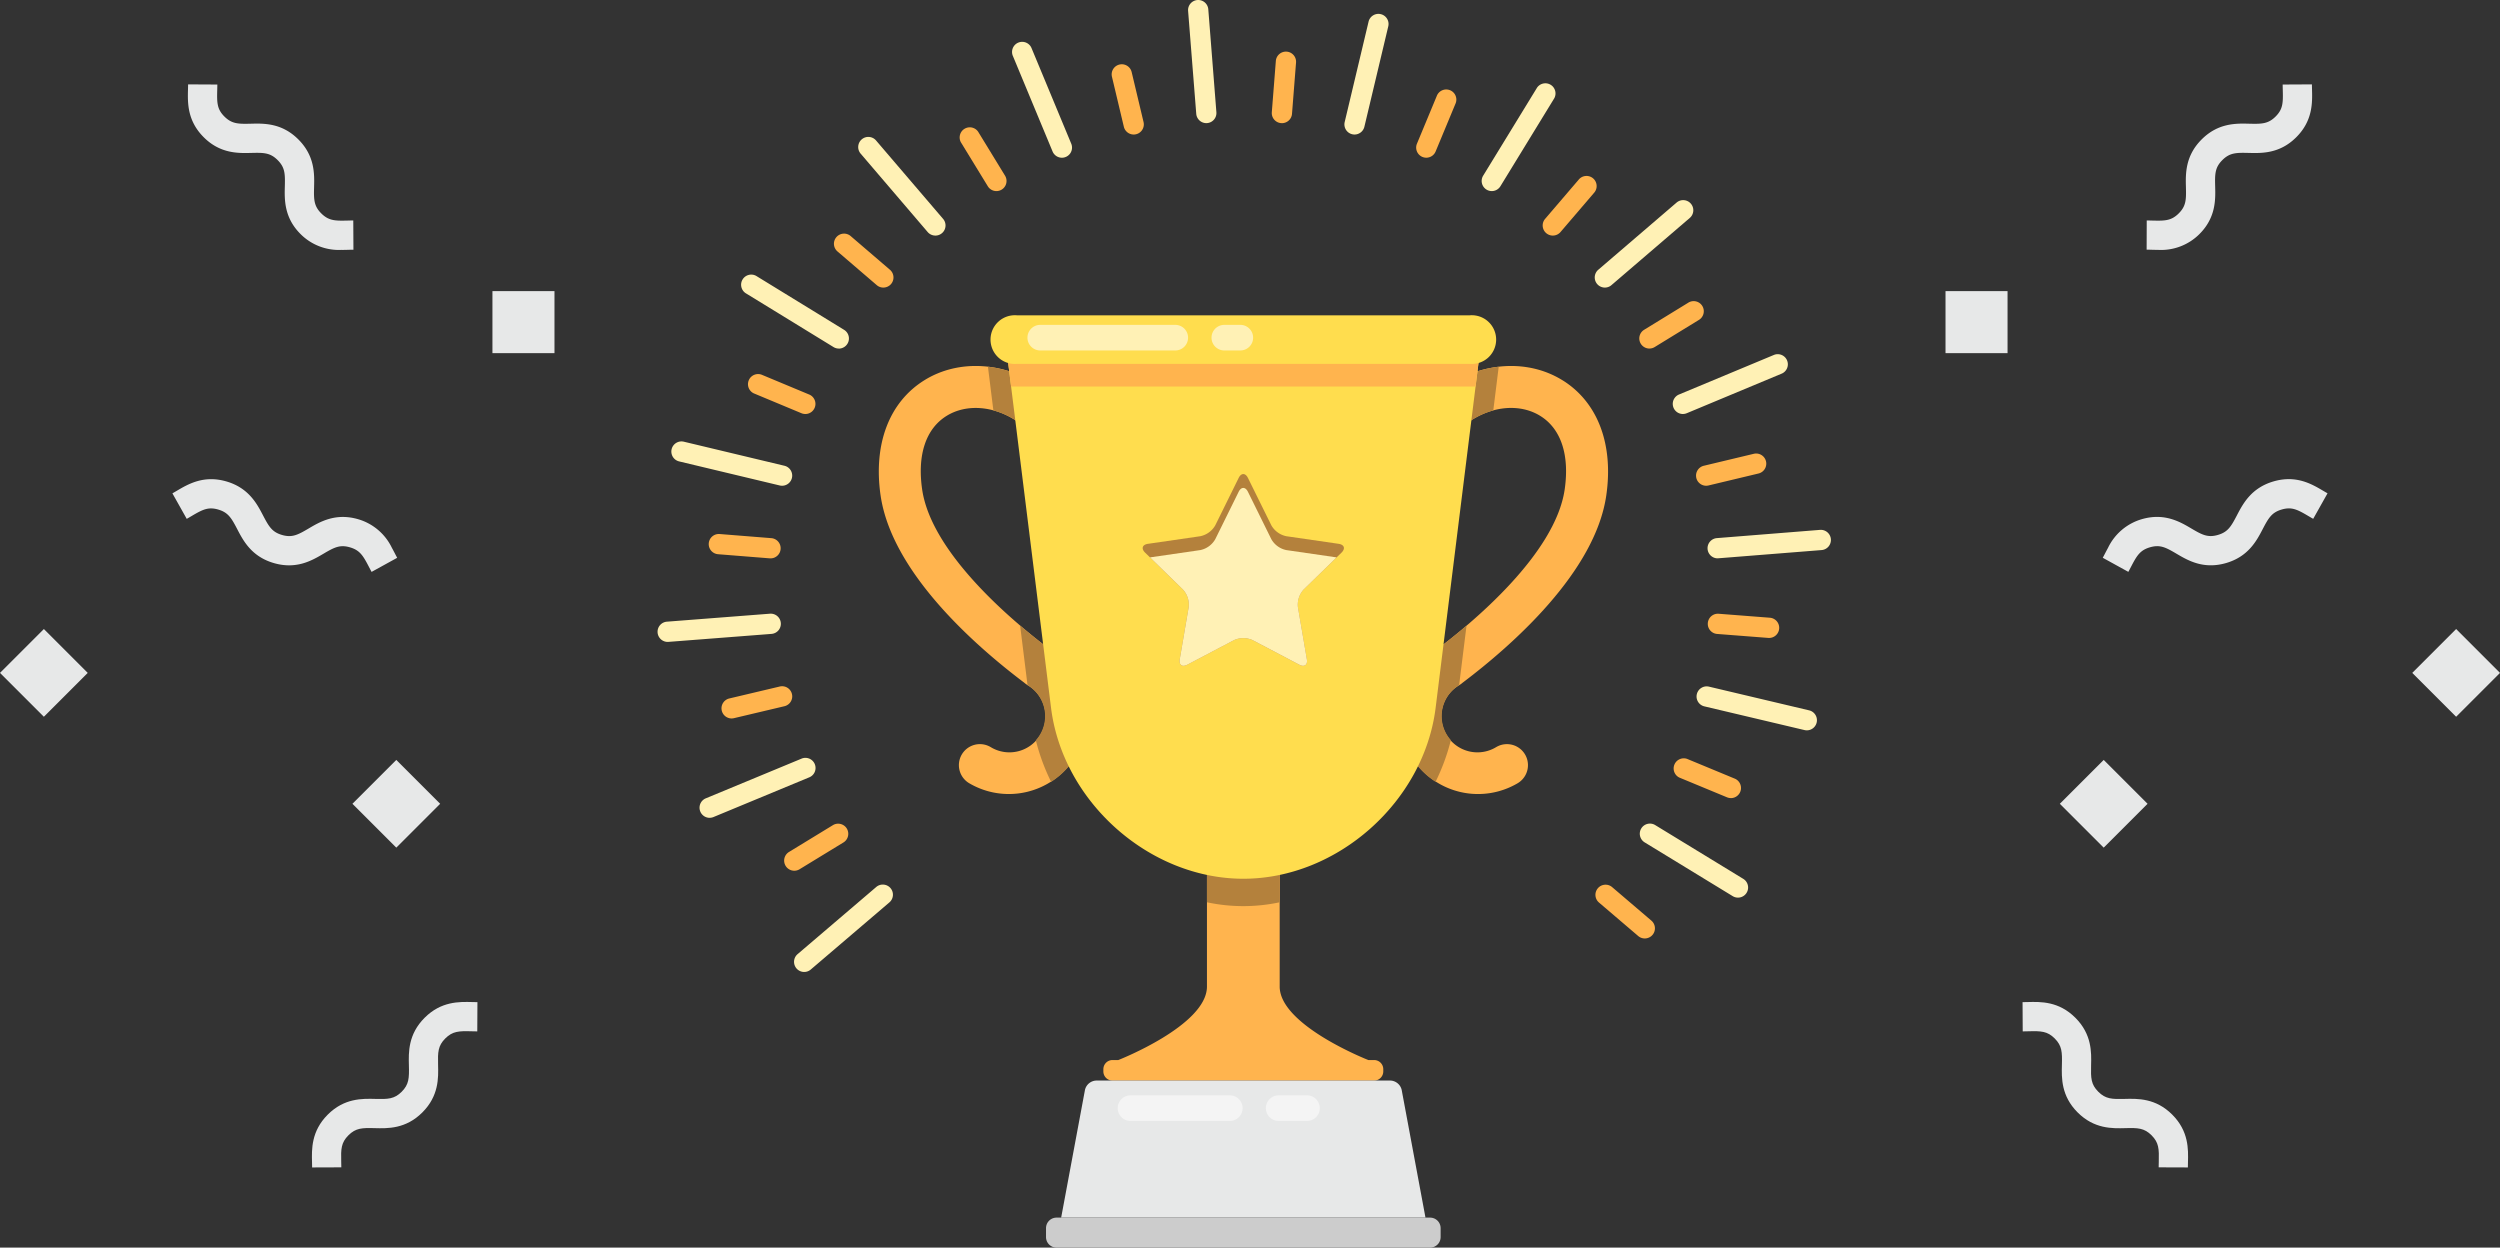<svg xmlns="http://www.w3.org/2000/svg" width="347.922" height="173.629" viewBox="0 0 347.922 173.629">
  <rect x="0" y="0" width="347.922" height="173.629" fill="#333333" stroke="none"/>
  <g id="draw" transform="translate(-526.039 -251.405)">
    <g id="Grupo_11301" data-name="Grupo 11301" transform="translate(617.542 255.405)">
      <g id="Grupo_11306" data-name="Grupo 11306">
        <path id="Trazado_25222" data-name="Trazado 25222" d="M486.614,212.818c-4.74-2.953-11.121-2.6-16.252.9a2.924,2.924,0,1,0,3.3,4.832c3.218-2.2,7.09-2.5,9.864-.769,2.87,1.787,4.074,5.41,3.389,10.2-1.29,9.02-12.909,18.631-17.884,22.37a10.868,10.868,0,0,0,11.34,18.54,2.924,2.924,0,1,0-2.988-5.028,5.019,5.019,0,1,1-5.129-8.628,2.881,2.881,0,0,0,.439-.32c6.9-5.209,18.481-15.4,20.012-26.107,1.018-7.119-1.2-12.948-6.086-15.991" transform="translate(-360.659 -163.892)" fill="#ffb44e"/>
        <path id="Trazado_25223" data-name="Trazado 25223" d="M162.245,250.35c-4.974-3.739-16.593-13.349-17.884-22.37-.685-4.788.519-8.411,3.389-10.2,2.774-1.729,6.646-1.425,9.864.769a2.924,2.924,0,1,0,3.3-4.832c-5.132-3.5-11.513-3.855-16.252-.9-4.887,3.043-7.1,8.872-6.086,15.991,1.531,10.7,13.1,20.892,20.006,26.1a2.926,2.926,0,0,0,.445.325,5.019,5.019,0,1,1-5.129,8.628,2.924,2.924,0,1,0-2.988,5.028,10.868,10.868,0,0,0,11.34-18.54" transform="translate(-107.534 -163.891)" fill="#ffb44e"/>
        <path id="Trazado_25224" data-name="Trazado 25224" d="M214.732,218.134a2.924,2.924,0,0,0-.768-4.064,16.475,16.475,0,0,0-7.388-2.794l.756,6.081a11.018,11.018,0,0,1,3.336,1.545,2.924,2.924,0,0,0,4.064-.768" transform="translate(-160.589 -164.242)" fill="#b4813c"/>
        <path id="Trazado_25225" data-name="Trazado 25225" d="M230.937,376.489c-1.136-.854-2.618-2.014-4.244-3.4l1.031,8.294a5.018,5.018,0,0,1,1.154,7.668,28.749,28.749,0,0,0,2.13,5.791,10.865,10.865,0,0,0-.07-18.35" transform="translate(-176.227 -290.03)" fill="#b4813c"/>
        <path id="Trazado_25226" data-name="Trazado 25226" d="M470.5,388.314a5.016,5.016,0,0,1,1.719-6.858l1.031-8.29c-1.618,1.381-3.093,2.535-4.223,3.385a10.865,10.865,0,0,0-.085,18.342,28.716,28.716,0,0,0,2.129-5.8,5.022,5.022,0,0,1-.571-.779" transform="translate(-360.659 -290.092)" fill="#b4813c"/>
        <path id="Trazado_25227" data-name="Trazado 25227" d="M487.553,218.143a2.923,2.923,0,0,0,4.064.768,11.016,11.016,0,0,1,3.316-1.54l.756-6.083a16.479,16.479,0,0,0-7.368,2.792,2.924,2.924,0,0,0-.768,4.064" transform="translate(-378.618 -164.25)" fill="#b4813c"/>
        <path id="Trazado_25258" data-name="Trazado 25258" d="M316.418,547.88h-.806s-12.318-4.815-12.339-10.213V520.151H293.15v17.516c-.02,5.4-12.339,10.213-12.339,10.213h-.806a1.275,1.275,0,0,0-1.271,1.272v.315a1.275,1.275,0,0,0,1.271,1.271h36.413a1.275,1.275,0,0,0,1.271-1.271v-.315a1.275,1.275,0,0,0-1.271-1.272" transform="translate(-216.683 -404.355)" fill="#ffb44e"/>
        <path id="Trazado_25259" data-name="Trazado 25259" d="M347.887,520.152h-4.395v5.773a24.21,24.21,0,0,0,10.123,0v-5.773h-5.728Z" transform="translate(-267.024 -404.356)" fill="#b4813c"/>
        <path id="Trazado_25260" data-name="Trazado 25260" d="M302.812,675.3h0l-3.066-16.446a1.675,1.675,0,0,0-1.58-1.313H257.247a1.675,1.675,0,0,0-1.581,1.313L252.6,675.3l-.245,1.313h50.7Z" transform="translate(-196.177 -511.162)" fill="#e7e8e8"/>
        <path id="Trazado_25261" data-name="Trazado 25261" d="M283.758,203.2H219.729a.753.753,0,0,0-.764.865l3.348,26.926,2.669,21.469c1.627,13.087,13.67,23.794,26.762,23.794s25.135-10.707,26.762-23.794l.053-.427,5.963-47.967a.753.753,0,0,0-.764-.865" transform="translate(-170.214 -157.96)" fill="#ffdd4e"/>
        <path id="Trazado_25262" data-name="Trazado 25262" d="M283.758,203.2H219.73a.753.753,0,0,0-.764.865l.459,3.692h64.639l.459-3.692a.753.753,0,0,0-.764-.865" transform="translate(-170.214 -157.96)" fill="#ffb44e"/>
        <path id="Trazado_25263" data-name="Trazado 25263" d="M296.338,743.219H244.343a1.467,1.467,0,0,0-1.462,1.462v1.249a1.466,1.466,0,0,0,1.462,1.462h51.994a1.466,1.466,0,0,0,1.462-1.462v-1.249a1.467,1.467,0,0,0-1.462-1.462" transform="translate(-188.811 -577.764)" fill="#ccc"/>
        <path id="Trazado_25264" data-name="Trazado 25264" d="M330.6,288.1l-7.271-1.056a3.125,3.125,0,0,1-2.094-1.522l-3.252-6.588c-.356-.721-.938-.721-1.294,0l-3.251,6.588a3.125,3.125,0,0,1-2.094,1.522l-7.271,1.056c-.8.116-.976.67-.4,1.231l5.261,5.128a3.125,3.125,0,0,1,.8,2.462l-1.242,7.241c-.136.793.335,1.135,1.047.761l6.5-3.419a3.126,3.126,0,0,1,2.589,0l6.5,3.419c.712.374,1.183.032,1.047-.761l-1.242-7.241a3.124,3.124,0,0,1,.8-2.462L331,289.332c.576-.561.4-1.115-.4-1.231" transform="translate(-235.81 -216.418)" fill="#b4813c"/>
        <path id="Trazado_25265" data-name="Trazado 25265" d="M313.079,311.661l6.5-3.419a3.125,3.125,0,0,1,2.589,0l6.5,3.419c.712.374,1.183.032,1.047-.761l-1.242-7.241a3.124,3.124,0,0,1,.8-2.462l4.586-4.47-6.995-1.016a3.125,3.125,0,0,1-2.094-1.522l-3.252-6.588c-.356-.721-.938-.721-1.294,0l-3.251,6.588a3.125,3.125,0,0,1-2.094,1.522l-6.995,1.016,4.586,4.47a3.124,3.124,0,0,1,.8,2.462l-1.242,7.241c-.136.793.335,1.135,1.047.761" transform="translate(-239.346 -223.155)" fill="#fff1b5"/>
        <path id="Trazado_25266" data-name="Trazado 25266" d="M274.914,179.144H211.873a3.39,3.39,0,1,0,0,6.758h63.042a3.39,3.39,0,1,0,0-6.758" transform="translate(-161.864 -139.263)" fill="#ffdd4e"/>
        <path id="Trazado_25267" data-name="Trazado 25267" d="M350.356,188.7H348.13a1.781,1.781,0,0,1,0-3.562h2.226a1.781,1.781,0,1,1,0,3.562" transform="translate(-269.245 -143.926)" fill="#fff1b5"/>
        <path id="Trazado_25268" data-name="Trazado 25268" d="M251.849,188.7h-18.79a1.781,1.781,0,0,1,0-3.562h18.79a1.781,1.781,0,0,1,0,3.562" transform="translate(-179.791 -143.926)" fill="#fff1b5"/>
        <path id="Trazado_25269" data-name="Trazado 25269" d="M386.045,670.346h-3.938a1.781,1.781,0,0,1,0-3.562h3.938a1.781,1.781,0,0,1,0,3.562" transform="translate(-295.658 -518.345)" fill="#f4f4f4"/>
        <path id="Trazado_25270" data-name="Trazado 25270" d="M303.3,670.346H289.482a1.781,1.781,0,0,1,0-3.562H303.3a1.781,1.781,0,0,1,0,3.562" transform="translate(-223.653 -518.345)" fill="#f4f4f4"/>
      </g>
      <g id="Grupo_11302" data-name="Grupo 11302" transform="translate(0 -4)">
        <path id="Trazado_25272" data-name="Trazado 25272" d="M627.734,525.164a1.405,1.405,0,0,1-.733-.207l-12.256-7.484a1.409,1.409,0,0,1,1.469-2.406l12.256,7.484a1.41,1.41,0,0,1-.736,2.613" transform="translate(-477.365 -400.242)" fill="#fff1b5"/>
        <path id="Trazado_25274" data-name="Trazado 25274" d="M664.778,435.174a1.426,1.426,0,0,1-.326-.038l-13.974-3.308a1.41,1.41,0,0,1,.65-2.743l13.974,3.308a1.41,1.41,0,0,1-.323,2.781" transform="translate(-504.825 -333.533)" fill="#fff1b5"/>
        <path id="Trazado_25276" data-name="Trazado 25276" d="M657.815,335.209a1.41,1.41,0,0,1-.111-2.815l14.316-1.143a1.41,1.41,0,1,1,.224,2.81L657.929,335.2c-.038,0-.076,0-.114,0" transform="translate(-510.278 -257.505)" fill="#fff1b5"/>
        <path id="Trazado_25278" data-name="Trazado 25278" d="M636.092,229.662a1.41,1.41,0,0,1-.543-2.711l13.255-5.527a1.41,1.41,0,0,1,1.085,2.6l-13.255,5.527a1.412,1.412,0,0,1-.542.109" transform="translate(-493.389 -172.046)" fill="#fff1b5"/>
        <path id="Trazado_25280" data-name="Trazado 25280" d="M587.317,137.28a1.41,1.41,0,0,1-.918-2.48l10.9-9.35a1.409,1.409,0,0,1,1.835,2.14l-10.9,9.35a1.4,1.4,0,0,1-.917.34" transform="translate(-455.473 -97.258)" fill="#fff1b5"/>
        <path id="Trazado_25282" data-name="Trazado 25282" d="M516.629,66.843a1.41,1.41,0,0,1-1.2-2.146l7.5-12.249a1.41,1.41,0,0,1,2.4,1.472l-7.5,12.249a1.41,1.41,0,0,1-1.2.674" transform="translate(-400.522 -40.249)" fill="#fff1b5"/>
        <path id="Trazado_25284" data-name="Trazado 25284" d="M430.823,25.465a1.41,1.41,0,0,1-1.372-1.736l3.324-13.971a1.409,1.409,0,1,1,2.742.652l-3.324,13.971a1.41,1.41,0,0,1-1.37,1.084" transform="translate(-333.816 -6.743)" fill="#fff1b5"/>
        <path id="Trazado_25286" data-name="Trazado 25286" d="M334.233,17.136a1.409,1.409,0,0,1-1.4-1.3L331.7,1.52a1.409,1.409,0,1,1,2.81-.221l1.126,14.317a1.409,1.409,0,0,1-1.295,1.516c-.037,0-.075,0-.112,0" transform="translate(-257.856 0)" fill="#fff1b5"/>
        <path id="Trazado_25288" data-name="Trazado 25288" d="M228.658,42.443a1.41,1.41,0,0,1-1.3-.869l-5.511-13.262a1.409,1.409,0,1,1,2.6-1.082l5.51,13.262a1.41,1.41,0,0,1-1.3,1.951" transform="translate(-172.375 -20.492)" fill="#fff1b5"/>
        <path id="Trazado_25290" data-name="Trazado 25290" d="M136.2,99.324a1.406,1.406,0,0,1-1.072-.493L125.8,87.92a1.409,1.409,0,1,1,2.142-1.833L137.275,97a1.41,1.41,0,0,1-1.07,2.326" transform="translate(-97.528 -66.539)" fill="#fff1b5"/>
        <path id="Trazado_25292" data-name="Trazado 25292" d="M65.675,181.816a1.4,1.4,0,0,1-.736-.209L52.7,174.1a1.41,1.41,0,0,1,1.475-2.4l12.24,7.512a1.41,1.41,0,0,1-.739,2.611" transform="translate(-40.445 -133.308)" fill="#fff1b5"/>
        <path id="Trazado_25294" data-name="Trazado 25294" d="M24.169,282.146a1.42,1.42,0,0,1-.329-.039L9.873,278.766a1.41,1.41,0,1,1,.656-2.742L24.5,279.365a1.41,1.41,0,0,1-.327,2.781" transform="translate(-6.834 -214.546)" fill="#fff1b5"/>
        <path id="Trazado_25296" data-name="Trazado 25296" d="M1.408,387.563a1.41,1.41,0,0,1-.107-2.815l14.318-1.109a1.41,1.41,0,1,1,.217,2.811L1.518,387.559c-.037,0-.074,0-.11,0" transform="translate(0 -298.229)" fill="#fff1b5"/>
        <path id="Trazado_25298" data-name="Trazado 25298" d="M27.685,482.216a1.41,1.41,0,0,1-.54-2.712l13.267-5.5a1.409,1.409,0,1,1,1.079,2.6l-13.267,5.5a1.412,1.412,0,0,1-.539.108" transform="translate(-20.425 -368.4)" fill="#fff1b5"/>
        <path id="Trazado_25300" data-name="Trazado 25300" d="M86.775,565.206a1.41,1.41,0,0,1-.916-2.482L96.78,553.4a1.41,1.41,0,1,1,1.831,2.144l-10.922,9.325a1.406,1.406,0,0,1-.915.337" transform="translate(-66.361 -429.939)" fill="#fff1b5"/>
        <g id="Grupo_11308" data-name="Grupo 11308">
          <path id="Trazado_25271" data-name="Trazado 25271" d="M593.213,560.545a1.407,1.407,0,0,1-.915-.337l-5.46-4.662a1.41,1.41,0,0,1,1.831-2.145l5.461,4.662a1.41,1.41,0,0,1-.916,2.482" transform="translate(-455.812 -429.941)" fill="#ffb44e"/>
          <path id="Trazado_25273" data-name="Trazado 25273" d="M642.935,479.469a1.412,1.412,0,0,1-.539-.108l-6.634-2.748a1.41,1.41,0,0,1,1.079-2.6l6.634,2.748a1.41,1.41,0,0,1-.54,2.712" transform="translate(-493.553 -368.4)" fill="#ffb44e"/>
          <path id="Trazado_25275" data-name="Trazado 25275" d="M665.018,387.011c-.036,0-.073,0-.11,0l-7.159-.555a1.41,1.41,0,0,1,.217-2.811l7.159.555a1.41,1.41,0,0,1-.107,2.815" transform="translate(-510.31 -298.232)" fill="#ffb44e"/>
          <path id="Trazado_25277" data-name="Trazado 25277" d="M650.642,287.979a1.41,1.41,0,0,1-.326-2.781l6.984-1.671a1.41,1.41,0,0,1,.656,2.742l-6.984,1.671a1.427,1.427,0,0,1-.33.039" transform="translate(-504.702 -220.379)" fill="#ffb44e"/>
          <path id="Trazado_25279" data-name="Trazado 25279" d="M615.17,194.931a1.41,1.41,0,0,1-.738-2.611l6.12-3.756a1.409,1.409,0,1,1,1.474,2.4l-6.12,3.756a1.4,1.4,0,0,1-.736.209" transform="translate(-477.125 -146.423)" fill="#ffb44e"/>
          <path id="Trazado_25281" data-name="Trazado 25281" d="M554.777,118.375a1.409,1.409,0,0,1-1.07-2.326l4.669-5.455a1.41,1.41,0,1,1,2.142,1.833l-4.668,5.455a1.406,1.406,0,0,1-1.072.493" transform="translate(-430.178 -85.59)" fill="#ffb44e"/>
          <path id="Trazado_25283" data-name="Trazado 25283" d="M475.685,65.6a1.41,1.41,0,0,1-1.3-1.951l2.755-6.631a1.409,1.409,0,1,1,2.6,1.082l-2.755,6.631a1.41,1.41,0,0,1-1.3.869" transform="translate(-368.693 -43.651)" fill="#ffb44e"/>
          <path id="Trazado_25285" data-name="Trazado 25285" d="M385.422,42.132c-.037,0-.074,0-.112,0a1.41,1.41,0,0,1-1.295-1.516l.563-7.158a1.41,1.41,0,0,1,2.811.221l-.563,7.159a1.41,1.41,0,0,1-1.4,1.3" transform="translate(-298.522 -24.996)" fill="#ffb44e"/>
          <path id="Trazado_25287" data-name="Trazado 25287" d="M286.961,49.859a1.41,1.41,0,0,1-1.37-1.084l-1.662-6.985a1.41,1.41,0,0,1,2.743-.652l1.662,6.986a1.411,1.411,0,0,1-1.372,1.736" transform="translate(-220.69 -31.137)" fill="#ffb44e"/>
          <path id="Trazado_25289" data-name="Trazado 25289" d="M193.866,88.23a1.41,1.41,0,0,1-1.2-.674l-3.749-6.124a1.41,1.41,0,0,1,2.4-1.472l3.748,6.124a1.41,1.41,0,0,1-1.2,2.146" transform="translate(-146.697 -61.635)" fill="#ffb44e"/>
          <path id="Trazado_25291" data-name="Trazado 25291" d="M117.237,153.607a1.4,1.4,0,0,1-.917-.34l-5.45-4.675a1.41,1.41,0,1,1,1.836-2.14l5.45,4.675a1.41,1.41,0,0,1-.919,2.48" transform="translate(-85.806 -113.585)" fill="#ffb44e"/>
          <path id="Trazado_25293" data-name="Trazado 25293" d="M64.349,239.312a1.413,1.413,0,0,1-.542-.109L57.18,236.44a1.41,1.41,0,0,1,1.085-2.6l6.627,2.763a1.41,1.41,0,0,1-.543,2.711" transform="translate(-43.776 -181.696)" fill="#ffb44e"/>
          <path id="Trazado_25295" data-name="Trazado 25295" d="M40.774,337.206c-.038,0-.076,0-.114,0l-7.157-.571a1.41,1.41,0,1,1,.224-2.81l7.157.571a1.41,1.41,0,0,1-.11,2.815" transform="translate(-25.036 -259.502)" fill="#ffb44e"/>
          <path id="Trazado_25297" data-name="Trazado 25297" d="M41.395,433.517a1.41,1.41,0,0,1-.323-2.781l6.987-1.654a1.41,1.41,0,1,1,.649,2.743l-6.987,1.654a1.44,1.44,0,0,1-.326.038" transform="translate(-31.084 -333.531)" fill="#ffb44e"/>
          <path id="Trazado_25299" data-name="Trazado 25299" d="M80.58,521.421a1.41,1.41,0,0,1-.736-2.612l6.129-3.742a1.41,1.41,0,0,1,1.47,2.406l-6.129,3.742a1.408,1.408,0,0,1-.733.206" transform="translate(-61.544 -400.242)" fill="#ffb44e"/>
        </g>
      </g>
    </g>
    <g id="Grupo_11304" data-name="Grupo 11304">
      <g id="Grupo_11295" data-name="Grupo 11295" transform="translate(1642.062 1429.979)">
        <path id="Trazado_25192" data-name="Trazado 25192" d="M50.633,342.567c0-.237-.008-.473-.014-.71-.049-1.831-.115-4.337,2.188-6.641s4.808-2.235,6.64-2.187c1.743.045,2.633.024,3.654-1s1.043-1.906,1-3.653c-.05-1.829-.116-4.336,2.187-6.639s4.813-2.236,6.641-2.188c.237.006.473.013.71.014l-.022,4.07c-.266,0-.53-.009-.8-.016-1.748-.049-2.634-.023-3.655,1s-1.043,1.906-1,3.653c.049,1.829.116,4.336-2.187,6.639s-4.808,2.237-6.64,2.188c-1.748-.049-2.633-.024-3.654,1s-1.044,1.907-1,3.655c.007.265.014.53.016.8Z" transform="translate(-1123.218 -1358.669)" fill="#e7e8e8"/>
        <path id="Trazado_25195" data-name="Trazado 25195" d="M21.45,0a7.547,7.547,0,0,0-5.77,2.2c-2.3,2.3-2.237,4.809-2.187,6.639.047,1.747.024,2.632-1,3.654s-1.905,1.042-3.653,1c-1.827-.048-4.336-.116-6.639,2.187S-.033,20.489.015,22.318c.006.238.013.475.014.713l4.07-.022c0-.266-.009-.532-.016-.8-.046-1.747-.024-2.632,1-3.652s1.911-1.044,3.653-1c1.831.048,4.336.115,6.639-2.187s2.237-4.81,2.188-6.64c-.047-1.747-.024-2.632,1-3.653s1.906-1.045,3.655-1c.265.007.53.014.8.016L23.03.029c-.237,0-.473-.007-.709-.014C22.044.007,21.753,0,21.45,0" transform="matrix(0.485, 0.875, -0.875, 0.485, -1071.891, -1121.111)" fill="#e7e8e8"/>
        <path id="Trazado_25197" data-name="Trazado 25197" d="M21.45,108.2a7.547,7.547,0,0,1-5.77-2.2c-2.3-2.3-2.237-4.809-2.187-6.639.047-1.747.024-2.632-1-3.654s-1.9-1.043-3.653-1c-1.828.048-4.336.116-6.639-2.187S-.033,87.711.015,85.882c.006-.238.013-.475.014-.713l4.07.022c0,.266-.009.532-.016.8-.046,1.747-.024,2.632,1,3.652s1.911,1.045,3.653,1c1.831-.048,4.336-.115,6.639,2.187s2.237,4.81,2.188,6.64c-.047,1.747-.024,2.632,1,3.653s1.907,1.046,3.655,1c.265-.007.53-.014.8-.016l.022,4.07c-.237,0-.473.007-.709.014-.276.007-.567.015-.871.015" transform="translate(-1089.876 -1252)" fill="#e7e8e8"/>
        <rect id="Rectángulo_3130" data-name="Rectángulo 3130" width="8.633" height="8.633" transform="translate(-1066.975 -1066.713) rotate(-45)" fill="#e7e8e8"/>
        <rect id="Rectángulo_3131" data-name="Rectángulo 3131" width="8.633" height="8.633" transform="translate(-1116.023 -1084.928) rotate(-45)" fill="#e7e8e8"/>
        <rect id="Rectángulo_3133" data-name="Rectángulo 3133" width="8.633" height="8.633" transform="translate(-1047.49 -1138.059)" fill="#e7e8e8"/>
      </g>
      <g id="Grupo_11303" data-name="Grupo 11303" transform="translate(796.794 263.148)">
        <path id="Trazado_25192-2" data-name="Trazado 25192" d="M73.605,342.567c0-.237.008-.473.014-.71.049-1.831.115-4.337-2.188-6.641s-4.808-2.235-6.64-2.187c-1.743.045-2.633.024-3.654-1s-1.043-1.906-1-3.653c.05-1.829.116-4.336-2.187-6.639s-4.813-2.236-6.641-2.188c-.237.006-.473.013-.71.014l.022,4.07c.266,0,.53-.009.8-.016,1.748-.049,2.634-.023,3.655,1s1.043,1.906,1,3.653c-.049,1.829-.116,4.336,2.187,6.639s4.808,2.237,6.64,2.188c1.748-.049,2.633-.024,3.654,1s1.044,1.907,1,3.655c-.007.265-.014.53-.016.8Z" transform="translate(-39.877 -191.838)" fill="#e7e8e8"/>
        <path id="Trazado_25195-2" data-name="Trazado 25195" d="M21.45,23.031a7.547,7.547,0,0,1-5.77-2.2c-2.3-2.3-2.237-4.809-2.187-6.639.047-1.747.024-2.632-1-3.654s-1.905-1.042-3.653-1C7.015,9.586,4.506,9.654,2.2,7.35S-.033,2.542.015.713C.021.475.028.237.029,0L4.1.022c0,.266-.009.532-.016.8-.046,1.747-.024,2.632,1,3.652s1.911,1.044,3.653,1c1.831-.048,4.336-.115,6.639,2.187s2.237,4.81,2.188,6.64c-.047,1.747-.024,2.632,1,3.653s1.906,1.045,3.655,1c.265-.007.53-.014.8-.016L23.03,23c-.237,0-.473.007-.709.014-.276.007-.567.015-.871.015" transform="matrix(-0.485, 0.875, -0.875, -0.485, 53.178, 56.885)" fill="#e7e8e8"/>
        <path id="Trazado_25197-2" data-name="Trazado 25197" d="M1.58,108.2a7.547,7.547,0,0,0,5.77-2.2c2.3-2.3,2.237-4.809,2.187-6.639-.047-1.747-.024-2.632,1-3.654s1.9-1.043,3.653-1c1.828.048,4.336.116,6.639-2.187s2.236-4.808,2.188-6.638c-.006-.238-.013-.475-.014-.713l-4.07.022c0,.266.009.532.016.8.046,1.747.024,2.632-1,3.652s-1.911,1.045-3.653,1c-1.831-.048-4.336-.115-6.639,2.187s-2.237,4.81-2.188,6.64c.047,1.747.024,2.632-1,3.653s-1.907,1.046-3.655,1c-.265-.007-.53-.014-.8-.016L0,108.171c.237,0,.473.007.709.014.276.007.567.015.871.015" transform="translate(27.989 -85.169)" fill="#e7e8e8"/>
        <rect id="Rectángulo_3130-2" data-name="Rectángulo 3130" width="8.633" height="8.633" transform="translate(22.014 106.222) rotate(-135)" fill="#e7e8e8"/>
        <rect id="Rectángulo_3131-2" data-name="Rectángulo 3131" width="8.633" height="8.633" transform="translate(71.062 88.007) rotate(-135)" fill="#e7e8e8"/>
        <rect id="Rectángulo_3133-2" data-name="Rectángulo 3133" width="8.633" height="8.633" transform="translate(0 28.772)" fill="#e7e8e8"/>
      </g>
    </g>
  </g>
</svg>
